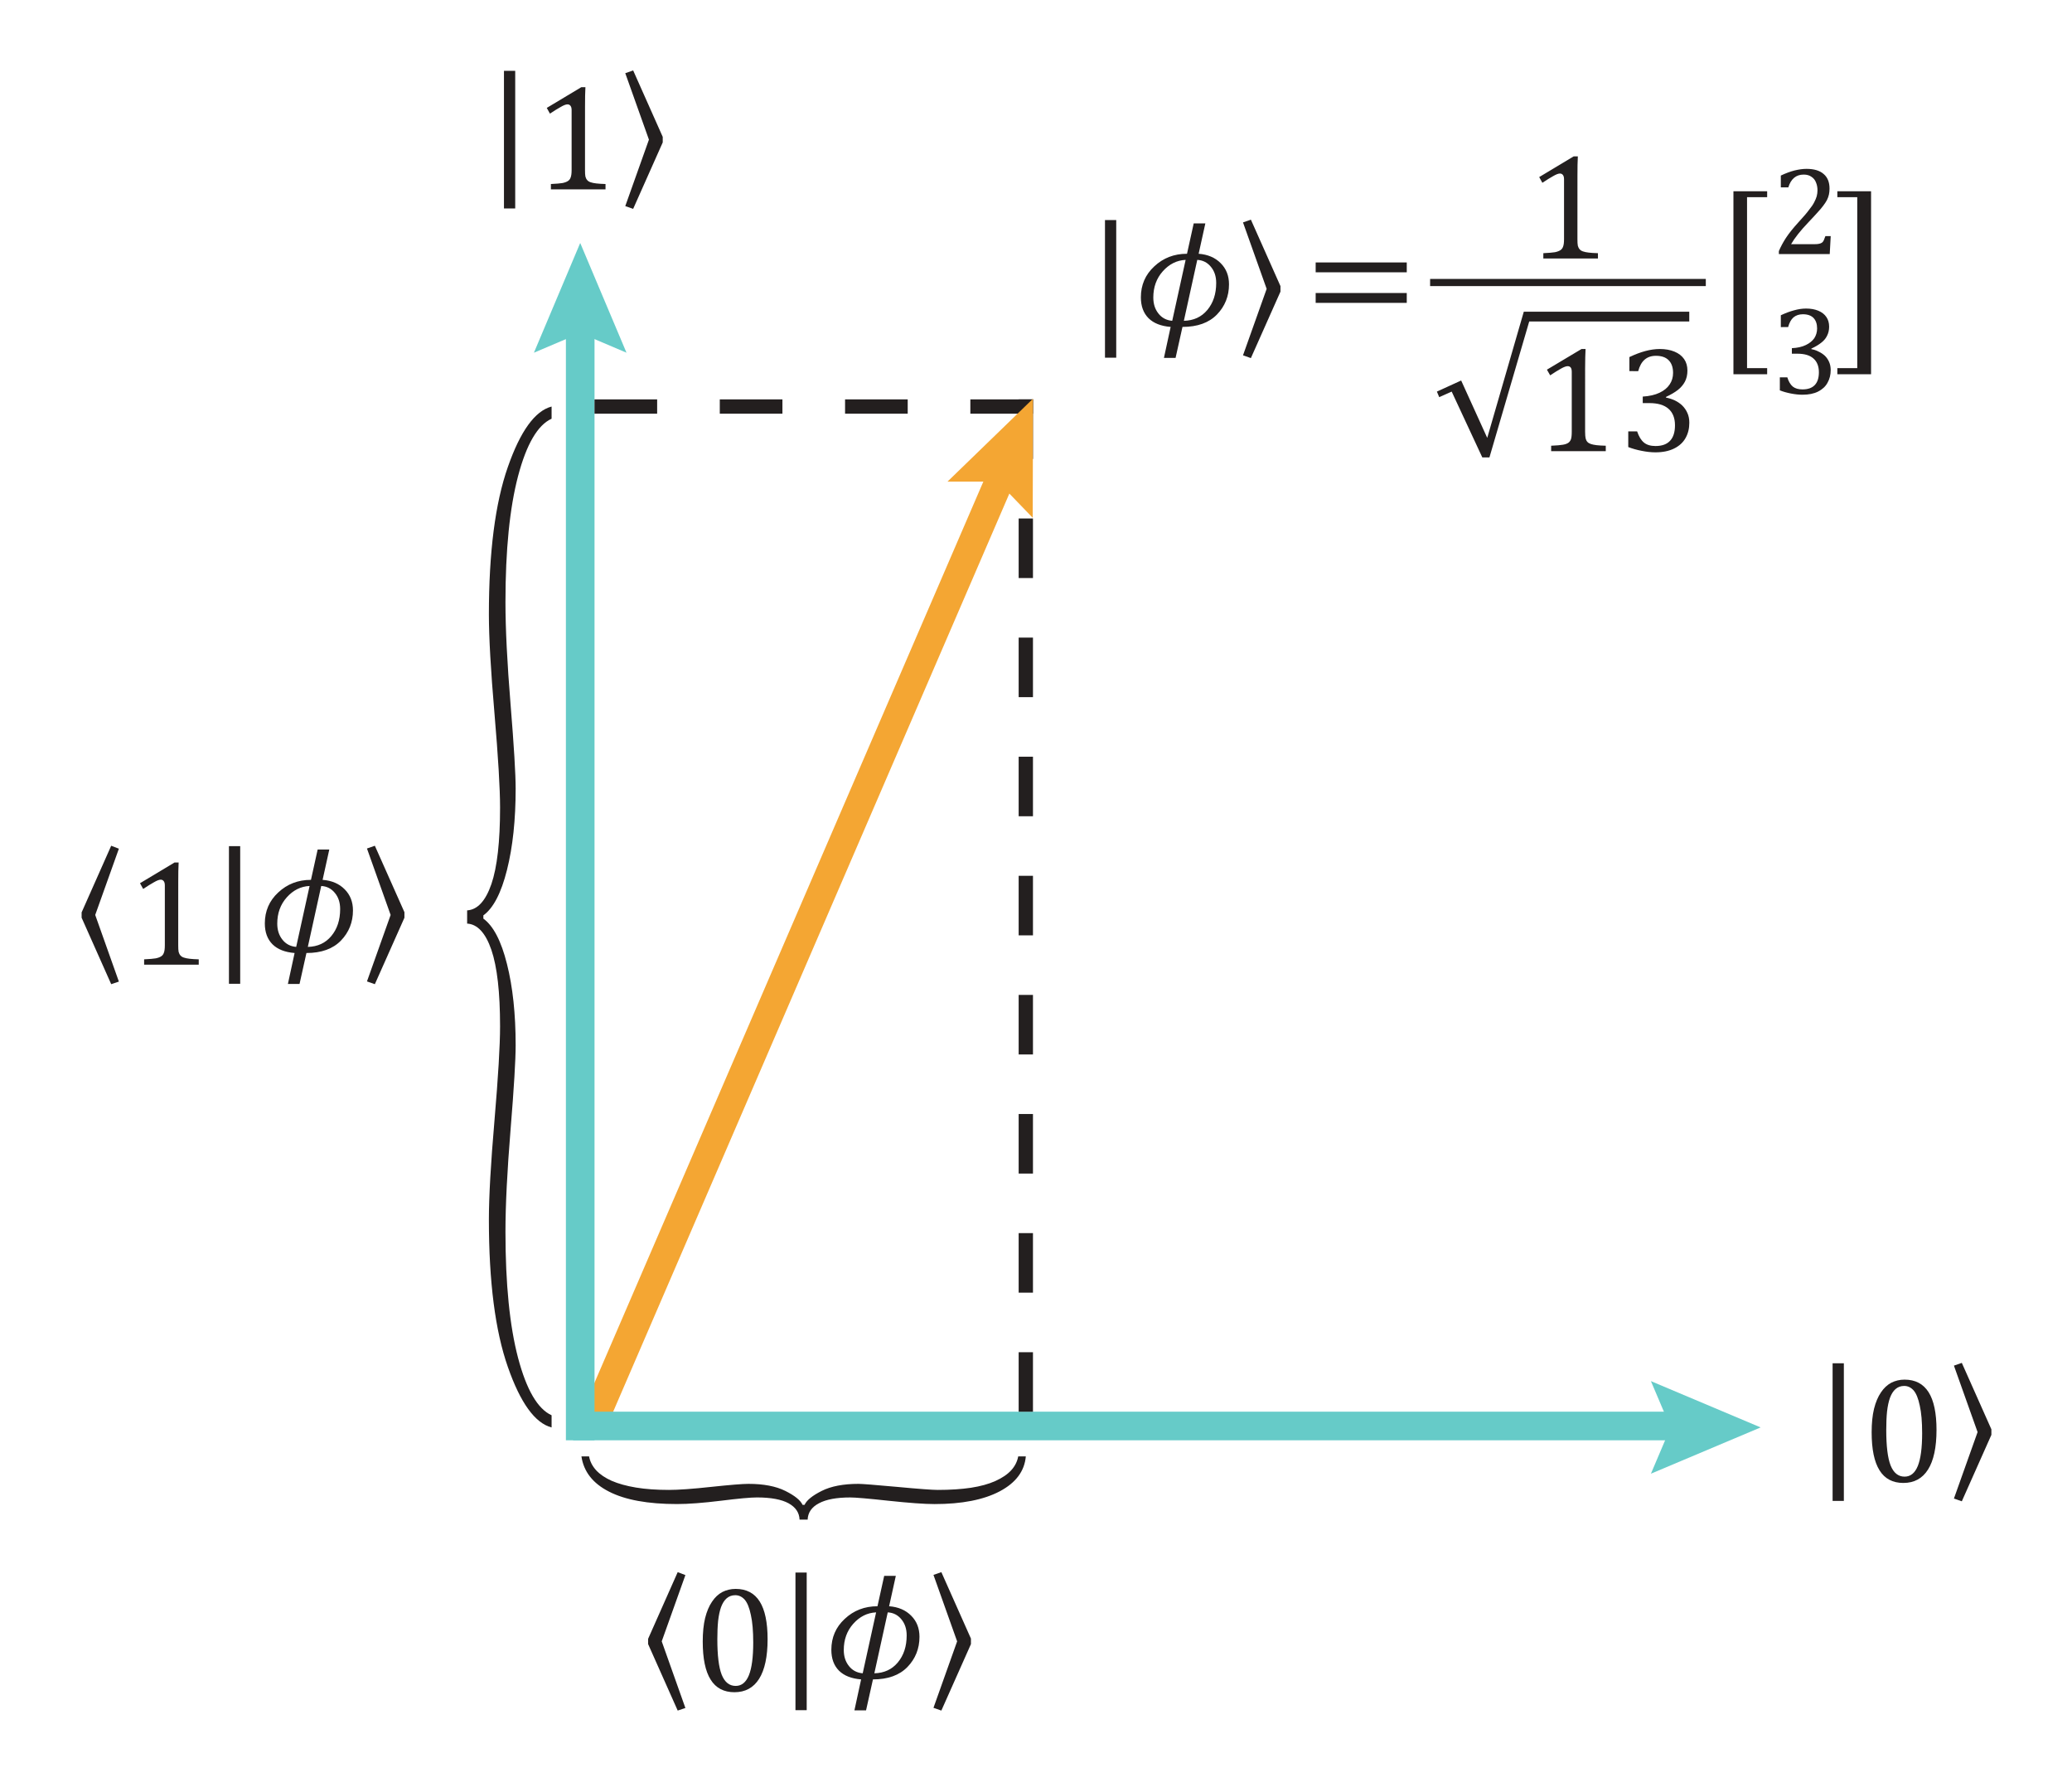 <?xml version="1.0" encoding="UTF-8"?>
<svg width="164.2pt" height="141.58pt" version="1.2" viewBox="0 0 164.2 141.58" xmlns="http://www.w3.org/2000/svg" xmlns:xlink="http://www.w3.org/1999/xlink">
 <defs>
  <symbol id="glyph0-1" overflow="visible">
   <path d="m2.344 2.516h-0.891v-10.906h0.891z"/>
  </symbol>
  <symbol id="glyph0-2" overflow="visible">
   <path d="m3.266 0.094c-0.844 0-1.477-0.332-1.891-1-0.418-0.664-0.625-1.672-0.625-3.016 0-0.719 0.062-1.336 0.188-1.859 0.133-0.531 0.316-0.961 0.547-1.297 0.227-0.344 0.5-0.598 0.812-0.766 0.32-0.164 0.676-0.25 1.062-0.25 0.852 0 1.488 0.336 1.906 1 0.414 0.656 0.625 1.652 0.625 2.984 0 1.387-0.227 2.434-0.672 3.141-0.449 0.711-1.102 1.062-1.953 1.062zm-1.359-4.203c0 1.281 0.113 2.219 0.344 2.812 0.238 0.594 0.609 0.891 1.109 0.891 0.469 0 0.816-0.281 1.047-0.844 0.227-0.562 0.344-1.426 0.344-2.594 0-0.906-0.062-1.633-0.188-2.188-0.117-0.562-0.277-0.961-0.484-1.203-0.211-0.238-0.461-0.359-0.75-0.359-0.273 0-0.5 0.086-0.688 0.25-0.18 0.156-0.324 0.387-0.438 0.688-0.105 0.293-0.184 0.656-0.234 1.094-0.043 0.43-0.062 0.914-0.062 1.453z"/>
  </symbol>
  <symbol id="glyph0-3" overflow="visible">
   <path d="m4.078-1.531c0 0.23 0.008 0.402 0.031 0.516 0.031 0.117 0.078 0.211 0.141 0.281 0.062 0.074 0.148 0.133 0.266 0.172 0.125 0.043 0.273 0.074 0.453 0.094 0.188 0.023 0.43 0.039 0.734 0.047v0.422h-4.328v-0.422c0.438-0.02 0.742-0.047 0.922-0.078 0.188-0.039 0.328-0.094 0.422-0.156 0.102-0.062 0.176-0.156 0.219-0.281 0.051-0.125 0.078-0.32 0.078-0.594v-4.75c0-0.156-0.031-0.27-0.094-0.344-0.055-0.07-0.133-0.109-0.234-0.109-0.125 0-0.305 0.07-0.531 0.203-0.23 0.125-0.516 0.305-0.859 0.531l-0.25-0.453 2.734-1.641h0.328c-0.023 0.375-0.031 0.898-0.031 1.562z"/>
  </symbol>
  <symbol id="glyph1-1" overflow="visible">
   <path d="m4.078-1.531c0 0.23 0.008 0.402 0.031 0.516 0.031 0.117 0.078 0.211 0.141 0.281 0.062 0.074 0.148 0.133 0.266 0.172 0.125 0.043 0.273 0.074 0.453 0.094 0.188 0.023 0.43 0.039 0.734 0.047v0.422h-4.328v-0.422c0.438-0.02 0.742-0.047 0.922-0.078 0.188-0.039 0.328-0.094 0.422-0.156 0.102-0.062 0.176-0.156 0.219-0.281 0.051-0.125 0.078-0.32 0.078-0.594v-4.75c0-0.156-0.031-0.27-0.094-0.344-0.055-0.07-0.133-0.109-0.234-0.109-0.125 0-0.305 0.07-0.531 0.203-0.23 0.125-0.516 0.305-0.859 0.531l-0.25-0.453 2.734-1.641h0.328c-0.023 0.375-0.031 0.898-0.031 1.562z"/>
  </symbol>
  <symbol id="glyph1-2" overflow="visible">
   <path d="m3.266 0.094c-0.844 0-1.477-0.332-1.891-1-0.418-0.664-0.625-1.672-0.625-3.016 0-0.719 0.062-1.336 0.188-1.859 0.133-0.531 0.316-0.961 0.547-1.297 0.227-0.344 0.5-0.598 0.812-0.766 0.32-0.164 0.676-0.25 1.062-0.25 0.852 0 1.488 0.336 1.906 1 0.414 0.656 0.625 1.652 0.625 2.984 0 1.387-0.227 2.434-0.672 3.141-0.449 0.711-1.102 1.062-1.953 1.062zm-1.359-4.203c0 1.281 0.113 2.219 0.344 2.812 0.238 0.594 0.609 0.891 1.109 0.891 0.469 0 0.816-0.281 1.047-0.844 0.227-0.562 0.344-1.426 0.344-2.594 0-0.906-0.062-1.633-0.188-2.188-0.117-0.562-0.277-0.961-0.484-1.203-0.211-0.238-0.461-0.359-0.75-0.359-0.273 0-0.5 0.086-0.688 0.25-0.18 0.156-0.324 0.387-0.438 0.688-0.105 0.293-0.184 0.656-0.234 1.094-0.043 0.43-0.062 0.914-0.062 1.453z"/>
  </symbol>
  <symbol id="glyph1-3" overflow="visible">
   <path d="m2.344 2.516h-0.891v-10.906h0.891z"/>
  </symbol>
  <symbol id="glyph2-1" overflow="visible">
   <path d="m1.25-8.422 2.344 5.266v0.438l-2.344 5.266-0.625-0.219 1.875-5.266-1.875-5.266z"/>
  </symbol>
  <symbol id="glyph2-2" overflow="visible">
   <path d="m3.078 2.547-2.344-5.266v-0.422l2.344-5.281 0.609 0.234-1.875 5.25 1.875 5.281z"/>
  </symbol>
  <symbol id="glyph2-3" overflow="visible"></symbol>
  <symbol id="glyph2-4" overflow="visible">
   <path d="m0.875-4.25v-0.781h7.219v0.781zm0 2.422v-0.781h7.219v0.781z"/>
  </symbol>
  <symbol id="glyph2-5" overflow="visible">
   <path d="m4.016 3.828h-2.672v-14.5h2.672v0.469h-1.594v13.547h1.594z"/>
  </symbol>
  <symbol id="glyph2-6" overflow="visible">
   <path d="m0.266 3.344h1.578v-13.547h-1.578v-0.469h2.672v14.5h-2.672z"/>
  </symbol>
  <symbol id="glyph3-1" overflow="visible">
   <path d="m3.797 0.078-0.547 2.453h-0.922l0.531-2.453c-0.762-0.062-1.344-0.289-1.75-0.688-0.406-0.406-0.609-0.957-0.609-1.656 0-0.977 0.352-1.797 1.062-2.453 0.707-0.664 1.57-1 2.594-1l0.531-2.406h0.922l-0.531 2.406c0.727 0.055 1.312 0.305 1.75 0.75 0.438 0.438 0.656 0.996 0.656 1.672 0 0.938-0.32 1.734-0.953 2.391-0.637 0.656-1.547 0.984-2.734 0.984zm1.172-5.312-1.062 4.828c0.781-0.02 1.398-0.305 1.859-0.859 0.469-0.562 0.703-1.273 0.703-2.141 0-0.52-0.141-0.945-0.422-1.281-0.281-0.344-0.641-0.523-1.078-0.547zm-0.922 0c-0.699 0.031-1.305 0.336-1.812 0.906-0.5 0.562-0.75 1.258-0.75 2.078 0 0.5 0.133 0.922 0.406 1.266 0.27 0.344 0.633 0.539 1.094 0.578z"/>
  </symbol>
  <symbol id="glyph4-1" overflow="visible">
   <path d="m3.422-0.781c0.164 0 0.297-0.008 0.391-0.031 0.094-0.02 0.172-0.051 0.234-0.094 0.062-0.051 0.109-0.113 0.141-0.188 0.031-0.07 0.07-0.18 0.125-0.328h0.422l-0.078 1.422h-4.031v-0.234c0.145-0.344 0.332-0.691 0.562-1.047 0.238-0.363 0.578-0.785 1.016-1.266 0.383-0.414 0.656-0.734 0.812-0.953 0.188-0.227 0.32-0.426 0.406-0.594 0.094-0.176 0.16-0.336 0.203-0.484 0.039-0.156 0.062-0.312 0.062-0.469 0-0.238-0.043-0.453-0.125-0.641-0.074-0.188-0.195-0.332-0.359-0.438-0.156-0.113-0.359-0.172-0.609-0.172-0.605 0-1.012 0.34-1.219 1.016h-0.594v-0.938c0.395-0.188 0.758-0.32 1.094-0.406 0.344-0.082 0.656-0.125 0.938-0.125 0.602 0 1.055 0.137 1.359 0.406 0.312 0.262 0.469 0.648 0.469 1.156 0 0.168-0.016 0.324-0.047 0.469-0.031 0.148-0.086 0.293-0.156 0.438-0.074 0.137-0.172 0.289-0.297 0.453-0.125 0.168-0.266 0.336-0.422 0.5-0.148 0.168-0.402 0.445-0.766 0.828-0.625 0.656-1.078 1.23-1.359 1.719z"/>
  </symbol>
  <symbol id="glyph4-2" overflow="visible">
   <path d="m0.781-5.281v-0.938c0.375-0.176 0.723-0.305 1.047-0.391 0.332-0.094 0.648-0.141 0.953-0.141 0.375 0 0.695 0.059 0.969 0.172 0.281 0.117 0.492 0.281 0.641 0.5 0.145 0.211 0.219 0.465 0.219 0.766 0 0.273-0.059 0.516-0.172 0.734-0.105 0.211-0.262 0.391-0.469 0.547-0.199 0.156-0.453 0.309-0.766 0.453v0.047c0.195 0.031 0.383 0.094 0.562 0.188 0.188 0.086 0.352 0.195 0.5 0.328 0.145 0.137 0.258 0.305 0.344 0.5 0.082 0.188 0.125 0.402 0.125 0.641 0 0.375-0.086 0.711-0.25 1-0.156 0.293-0.406 0.527-0.75 0.703-0.336 0.168-0.746 0.25-1.234 0.25-0.281 0-0.586-0.031-0.906-0.094-0.324-0.062-0.621-0.145-0.891-0.25v-1.031h0.594c0.102 0.336 0.25 0.578 0.438 0.734 0.188 0.148 0.441 0.219 0.766 0.219 0.426 0 0.75-0.113 0.969-0.344 0.219-0.227 0.328-0.566 0.328-1.016 0-0.477-0.148-0.844-0.438-1.094-0.281-0.25-0.703-0.375-1.266-0.375h-0.438v-0.438c0.438-0.02 0.805-0.102 1.109-0.25 0.301-0.145 0.523-0.328 0.672-0.547 0.145-0.227 0.219-0.484 0.219-0.766 0-0.352-0.094-0.629-0.281-0.828-0.188-0.195-0.469-0.297-0.844-0.297-0.305 0-0.555 0.086-0.75 0.25-0.188 0.168-0.328 0.422-0.422 0.766z"/>
  </symbol>
 </defs>
 <path transform="matrix(1 0 0 -1 47.114 112.43)" d="m-9.1875e-4 6.0625e-4 32.906 76.25" fill="none" stroke="#f4a633" stroke-width="2.268"/>
 <g fill="#231f1f">
  <use x="38.485" y="14.003" xlink:href="#glyph0-1"/>
  <use x="42.282" y="15.003" xlink:href="#glyph1-1"/>
  <use x="48.926" y="14.003" xlink:href="#glyph2-1"/>
  <use x="143.776" y="116.419" xlink:href="#glyph0-1"/>
  <use x="147.573" y="117.419" xlink:href="#glyph1-2"/>
  <use x="154.218" y="116.419" xlink:href="#glyph2-1"/>
 </g>
 <path transform="matrix(1 0 0 -1 45.98 23.602)" d="m1.6875e-4 8.375e-4v-90.531" fill="none" stroke="#66cbc8" stroke-width="2.268"/>
 <path transform="matrix(1 0 0 -1 135.18 113)" d="m2.8125e-4 0.001h-89.762" fill="none" stroke="#66cbc8" stroke-width="2.268"/>
 <g>
  <g fill="#231f1f">
   <use x="50.628" y="133.002" xlink:href="#glyph2-2"/>
   <use x="54.94" y="134.002" xlink:href="#glyph0-2"/>
   <use x="61.585" y="133.002" xlink:href="#glyph1-3"/>
   <use x="65.382" y="133.002" xlink:href="#glyph3-1"/>
   <use x="73.35" y="133.002" xlink:href="#glyph2-1"/>
   <use x="77.658" y="133.002" xlink:href="#glyph2-3"/>
   <use x="5.734" y="75.441" xlink:href="#glyph2-2"/>
   <use x="10.046" y="76.441" xlink:href="#glyph0-3"/>
   <use x="16.691" y="75.441" xlink:href="#glyph1-3"/>
   <use x="20.487" y="75.441" xlink:href="#glyph3-1"/>
   <use x="28.456" y="75.441" xlink:href="#glyph2-1"/>
   <use x="32.764" y="75.441" xlink:href="#glyph2-3"/>
   <use x="86.114" y="25.828" xlink:href="#glyph1-3"/>
   <use x="89.911" y="25.828" xlink:href="#glyph3-1"/>
   <use x="97.879" y="25.828" xlink:href="#glyph2-1"/>
   <use x="103.388" y="25.828" xlink:href="#glyph2-4"/>
  </g>
  <path d="m49.648 27.949-3.668-1.559-3.668 1.559 3.668-8.695z" fill="#66cbc8"/>
  <path d="m130.83 116.78 1.559-3.668-1.559-3.668 8.695 3.668z" fill="#66cbc8"/>
 </g>
 <path transform="matrix(1 0 0 -1 47.114 32.214)" d="m-9.1875e-4 -0.001h34.75" fill="none" stroke="#231f1f" stroke-dasharray="4.964,4.964" stroke-width="1.134"/>
 <path transform="matrix(1 0 0 -1 81.295 31.647)" d="m-0.002-0.002v-80.219" fill="none" stroke="#231f1f" stroke-dasharray="4.719,4.719" stroke-width="1.134"/>
 <path d="m113.87 31.031 0.184 0.441 0.988-0.441 2.426 5.215h0.566l3.152-10.77h12.684v-0.777h-13.113l-2.898 10-2.066-4.547zm11.746-1.816c0-0.664 0.016-1.184 0.035-1.559h-0.32l-2.742 1.637 0.258 0.449c0.34-0.227 0.625-0.402 0.855-0.531 0.23-0.129 0.406-0.195 0.531-0.195 0.109 0 0.188 0.039 0.242 0.109 0.055 0.074 0.082 0.188 0.082 0.344v4.75c0 0.273-0.023 0.473-0.066 0.594-0.047 0.121-0.117 0.215-0.215 0.281s-0.238 0.117-0.426 0.148c-0.184 0.035-0.496 0.059-0.926 0.078v0.43h4.328v-0.43c-0.301-0.008-0.543-0.02-0.727-0.043-0.184-0.02-0.336-0.055-0.457-0.094-0.121-0.043-0.215-0.098-0.277-0.172-0.066-0.07-0.109-0.164-0.137-0.281-0.023-0.113-0.039-0.285-0.039-0.512zm4.207 0.195c0.109-0.41 0.281-0.715 0.512-0.914 0.23-0.199 0.527-0.301 0.895-0.301 0.445 0 0.781 0.117 1.008 0.352 0.234 0.234 0.348 0.57 0.348 1.004 0 0.336-0.086 0.637-0.266 0.906-0.176 0.27-0.441 0.492-0.805 0.664-0.359 0.172-0.805 0.273-1.332 0.305v0.516h0.527c0.664 0 1.168 0.148 1.512 0.449s0.516 0.738 0.516 1.309c0 0.543-0.129 0.953-0.391 1.23-0.258 0.277-0.641 0.414-1.152 0.414-0.387 0-0.691-0.09-0.914-0.273-0.227-0.184-0.406-0.48-0.543-0.887h-0.703v1.242c0.324 0.125 0.68 0.227 1.07 0.301 0.387 0.078 0.75 0.117 1.086 0.117 0.582 0 1.074-0.102 1.484-0.305 0.406-0.203 0.707-0.48 0.902-0.832 0.199-0.352 0.297-0.754 0.297-1.207 0-0.293-0.051-0.555-0.156-0.781-0.102-0.23-0.242-0.426-0.41-0.59-0.172-0.164-0.371-0.297-0.59-0.402-0.223-0.102-0.453-0.176-0.691-0.219v-0.055c0.383-0.18 0.695-0.363 0.938-0.551 0.238-0.188 0.426-0.406 0.559-0.656 0.133-0.254 0.199-0.547 0.199-0.879 0-0.355-0.086-0.66-0.262-0.914-0.18-0.258-0.434-0.453-0.766-0.59-0.332-0.137-0.719-0.207-1.16-0.207-0.363 0-0.746 0.055-1.141 0.16-0.395 0.105-0.82 0.266-1.27 0.48v1.113z" fill="#231f1f"/>
 <path transform="matrix(1 0 0 -1 113.33 22.386)" d="m0.002-7.1875e-4h21.848" fill="none" stroke="#231f1f" stroke-width=".567"/>
 <g>
  <g fill="#231f1f">
   <use x="120.929" y="20.484" xlink:href="#glyph1-1"/>
   <use x="136.026" y="25.828" xlink:href="#glyph2-5"/>
   <use x="141.498" y="25.828" xlink:href="#glyph2-3"/>
   <use x="145.338" y="25.828" xlink:href="#glyph2-6"/>
   <use x="140.344" y="20.131" xlink:href="#glyph4-1"/>
   <use x="140.344" y="31.201" xlink:href="#glyph4-2"/>
  </g>
  <g>
   <path d="m81.84 41.031-2.766-2.867h-3.988l6.777-6.57z" fill="#f4a633"/>
   <path d="m40.176 68.941c0.461-1.828 0.688-3.977 0.688-6.445 0-1.141-0.133-3.363-0.402-6.664-0.27-3.305-0.406-6.008-0.406-8.109 0-4.144 0.336-7.477 1-10 0.668-2.527 1.551-4.039 2.656-4.543v-0.965c-1.316 0.344-2.473 1.941-3.469 4.797-1 2.856-1.5 6.75-1.5 11.684 0 1.797 0.148 4.418 0.445 7.867 0.293 3.445 0.441 5.926 0.441 7.43 0 2.703-0.23 4.727-0.688 6.066-0.461 1.336-1.102 2.031-1.922 2.082v1.047c0.82 0.047 1.461 0.742 1.922 2.082 0.457 1.34 0.688 3.359 0.688 6.062 0 1.508-0.148 3.984-0.441 7.434-0.297 3.445-0.445 6.066-0.445 7.863 0 4.934 0.5 8.828 1.5 11.684 0.996 2.856 2.152 4.457 3.469 4.801v-0.965c-1.105-0.504-1.988-2.019-2.656-4.543-0.664-2.523-1-5.859-1-10 0-2.106 0.137-4.809 0.406-8.109 0.27-3.305 0.402-5.523 0.402-6.664 0-2.473-0.227-4.621-0.688-6.445-0.457-1.828-1.082-3.023-1.871-3.594v-0.258c0.789-0.57 1.414-1.77 1.871-3.594" fill="#231f1f"/>
   <path d="m64.004 120.42c0.02-0.559 0.316-0.992 0.895-1.297 0.578-0.309 1.402-0.461 2.477-0.461 0.414 0 1.426 0.086 3.043 0.262 1.621 0.172 2.832 0.262 3.644 0.262 2.16 0 3.883-0.336 5.16-1.008 1.277-0.676 1.969-1.598 2.07-2.769h-0.602c-0.078 0.414-0.266 0.785-0.562 1.105-0.297 0.324-0.715 0.605-1.254 0.848-0.531 0.238-1.172 0.414-1.926 0.531-0.754 0.113-1.633 0.172-2.633 0.172-0.414 0-1.496-0.078-3.242-0.242-1.75-0.16-2.766-0.238-3.039-0.238-1.207 0-2.18 0.188-2.918 0.559-0.738 0.371-1.191 0.738-1.359 1.105h-0.156c-0.168-0.367-0.625-0.734-1.367-1.105-0.746-0.371-1.719-0.559-2.922-0.559-0.461 0-1.441 0.078-2.941 0.238-1.5 0.164-2.621 0.242-3.359 0.242-0.984 0-1.859-0.062-2.617-0.188-0.754-0.125-1.395-0.305-1.918-0.531-0.523-0.234-0.934-0.512-1.234-0.836-0.297-0.328-0.488-0.691-0.562-1.102h-0.605c0.176 1.207 0.906 2.141 2.188 2.793 1.281 0.656 3.078 0.984 5.383 0.984 0.914 0 2.074-0.09 3.477-0.262 1.402-0.176 2.356-0.262 2.859-0.262 1.105 0 1.941 0.156 2.504 0.461 0.562 0.312 0.855 0.742 0.875 1.297z" fill="#231f1f"/>
  </g>
 </g>
</svg>
